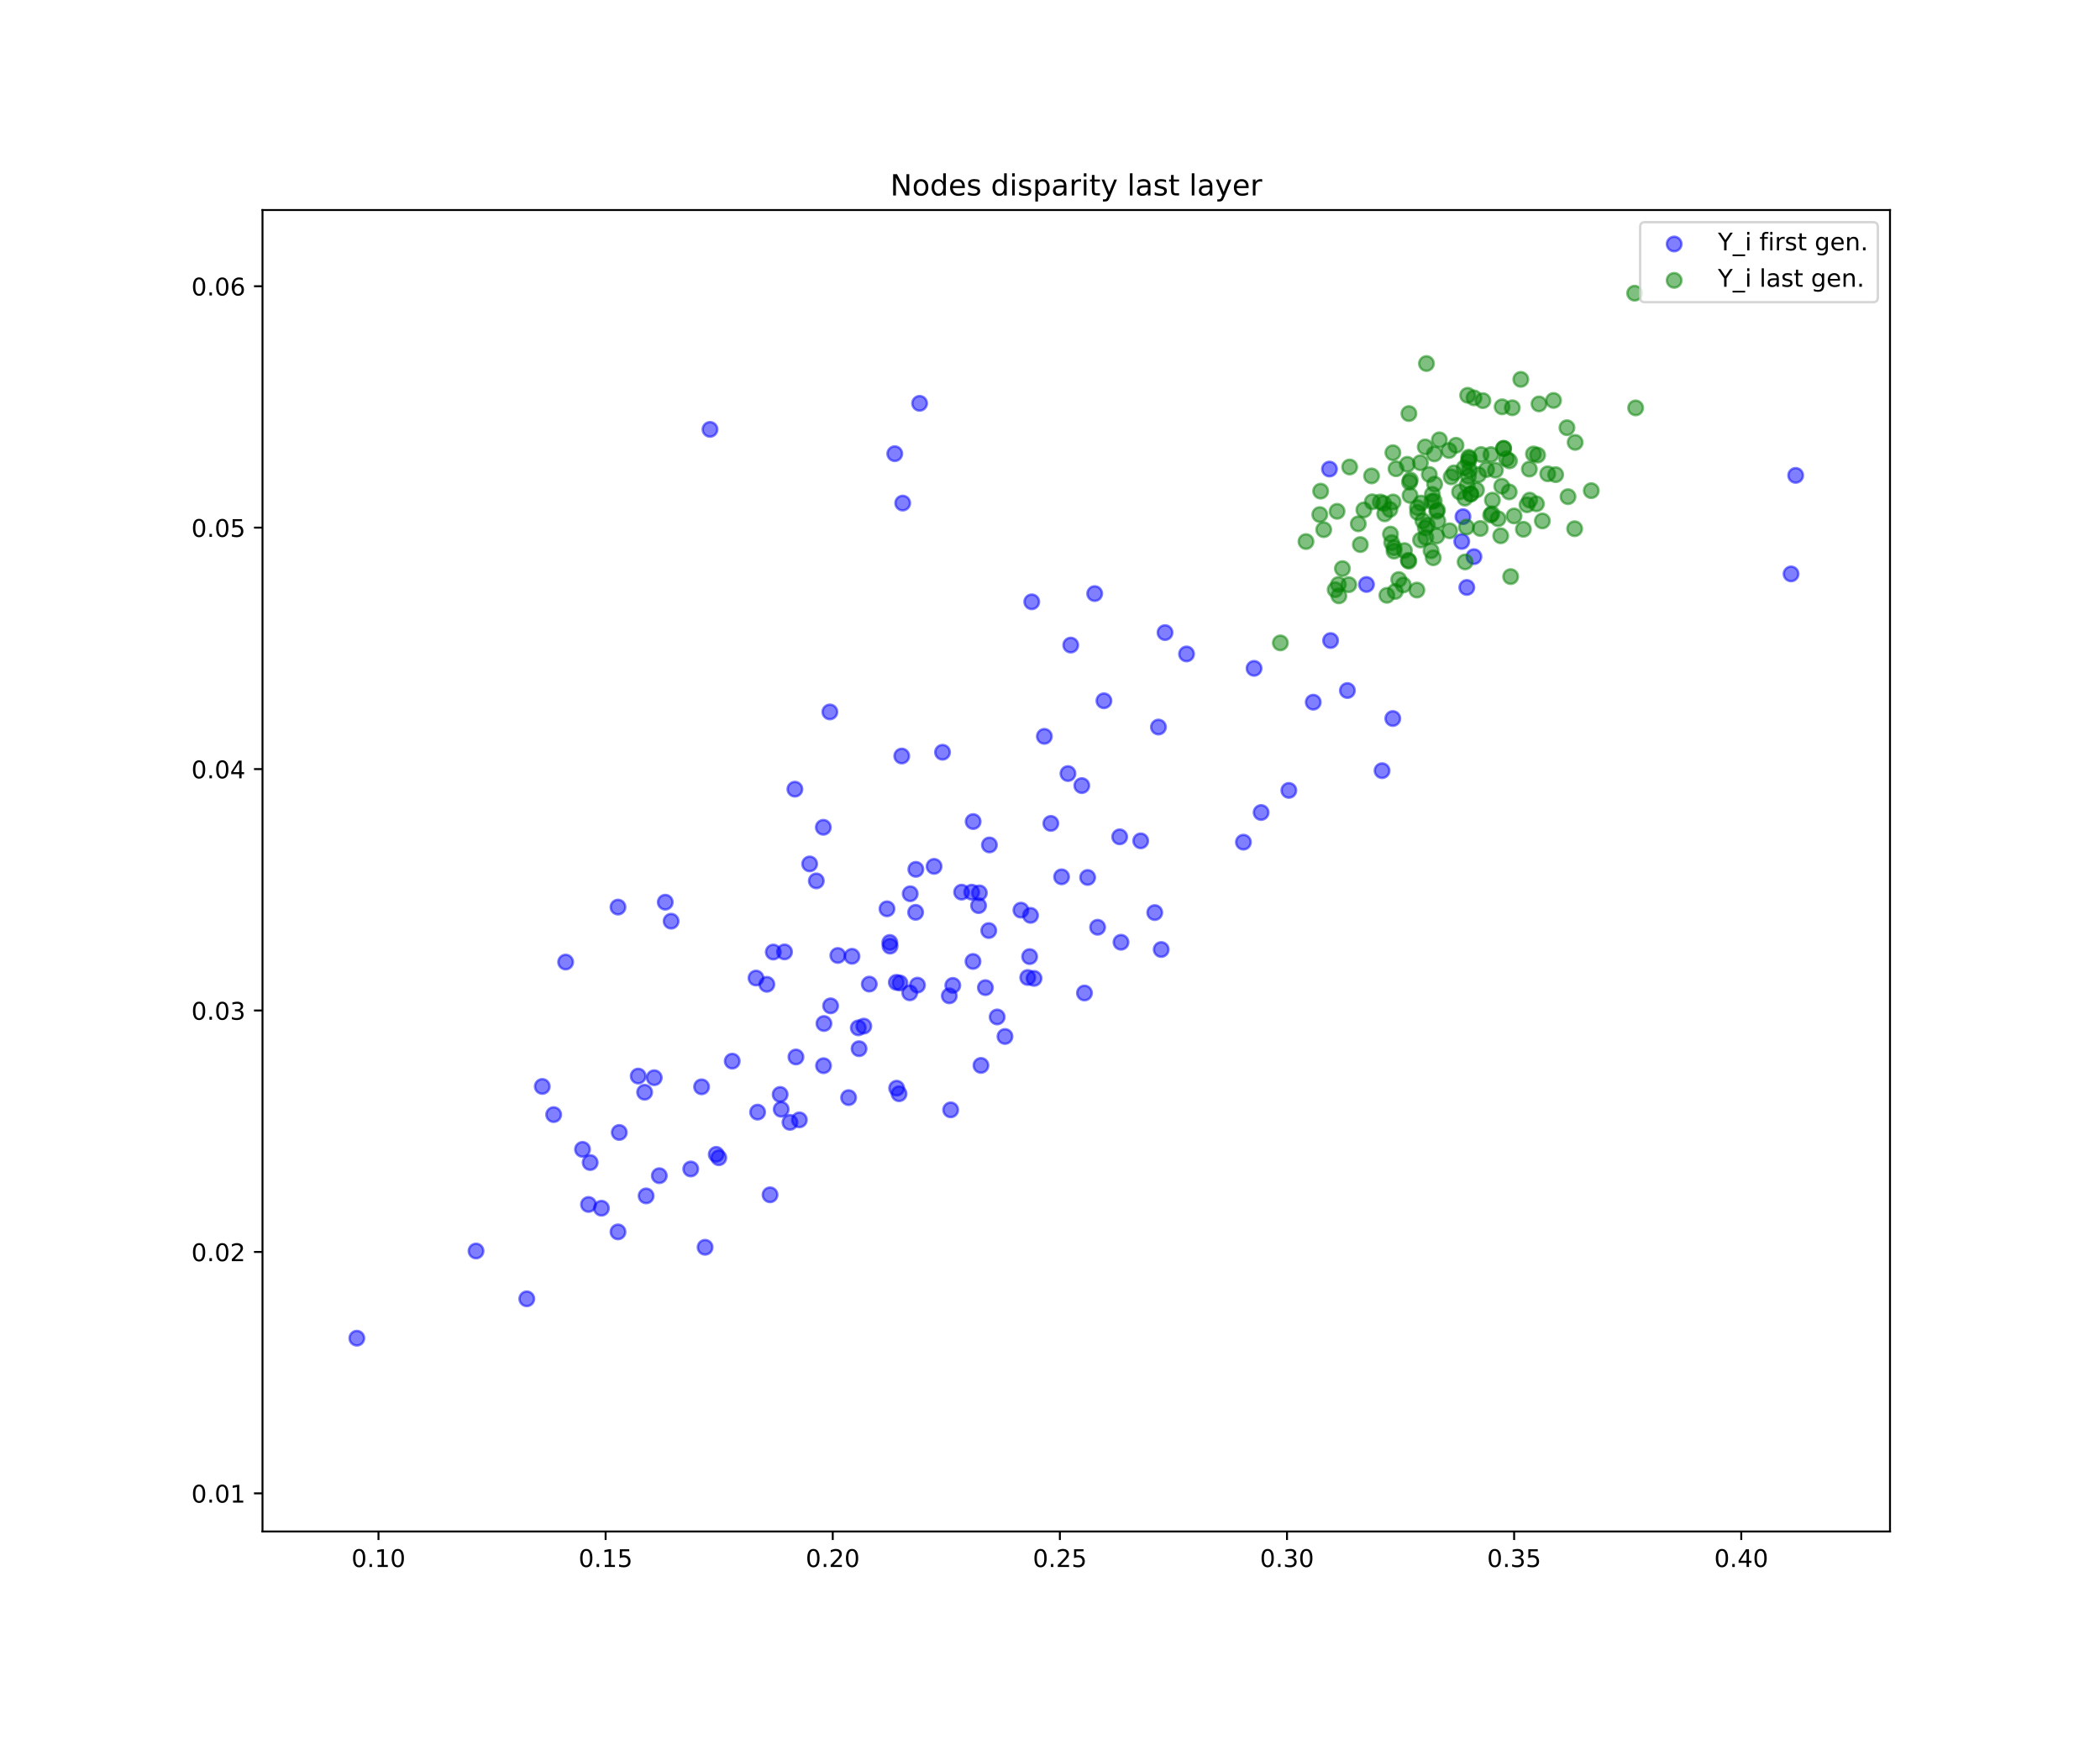 <?xml version="1.0" encoding="utf-8" standalone="no"?>
<!DOCTYPE svg PUBLIC "-//W3C//DTD SVG 1.1//EN"
  "http://www.w3.org/Graphics/SVG/1.1/DTD/svg11.dtd">
<!-- Created with matplotlib (https://matplotlib.org/) -->
<svg height="720pt" version="1.1" viewBox="0 0 864 720" width="864pt" xmlns="http://www.w3.org/2000/svg" xmlns:xlink="http://www.w3.org/1999/xlink">
 <defs>
  <style type="text/css">
*{stroke-linecap:butt;stroke-linejoin:round;white-space:pre;}
  </style>
 </defs>
 <g id="figure_1">
  <g id="patch_1">
   <path d="M 0 720 
L 864 720 
L 864 0 
L 0 0 
z
" style="fill:#ffffff;"/>
  </g>
  <g id="axes_1">
   <g id="patch_2">
    <path d="M 108 630 
L 777.6 630 
L 777.6 86.4 
L 108 86.4 
z
" style="fill:#ffffff;"/>
   </g>
   <g id="PathCollection_1">
    <defs>
     <path d="M 0 3 
C 0.796 3 1.559 2.684 2.121 2.121 
C 2.684 1.559 3 0.796 3 0 
C 3 -0.796 2.684 -1.559 2.121 -2.121 
C 1.559 -2.684 0.796 -3 0 -3 
C -0.796 -3 -1.559 -2.684 -2.121 -2.121 
C -2.684 -1.559 -3 -0.796 -3 0 
C -3 0.796 -2.684 1.559 -2.121 2.121 
C -1.559 2.684 -0.796 3 0 3 
z
" id="m53c74ca48c" style="stroke:#0000ff;stroke-opacity:0.5;"/>
    </defs>
    <g clip-path="url(#pd10d1bdd89)">
     <use style="fill:#0000ff;fill-opacity:0.5;stroke:#0000ff;stroke-opacity:0.5;" x="368.132" xlink:href="#m53c74ca48c" y="186.627"/>
     <use style="fill:#0000ff;fill-opacity:0.5;stroke:#0000ff;stroke-opacity:0.5;" x="454.188" xlink:href="#m53c74ca48c" y="288.273"/>
     <use style="fill:#0000ff;fill-opacity:0.5;stroke:#0000ff;stroke-opacity:0.5;" x="227.793" xlink:href="#m53c74ca48c" y="458.507"/>
     <use style="fill:#0000ff;fill-opacity:0.5;stroke:#0000ff;stroke-opacity:0.5;" x="327.039" xlink:href="#m53c74ca48c" y="324.634"/>
     <use style="fill:#0000ff;fill-opacity:0.5;stroke:#0000ff;stroke-opacity:0.5;" x="420.034" xlink:href="#m53c74ca48c" y="374.396"/>
     <use style="fill:#0000ff;fill-opacity:0.5;stroke:#0000ff;stroke-opacity:0.5;" x="338.743" xlink:href="#m53c74ca48c" y="340.316"/>
     <use style="fill:#0000ff;fill-opacity:0.5;stroke:#0000ff;stroke-opacity:0.5;" x="477.754" xlink:href="#m53c74ca48c" y="390.595"/>
     <use style="fill:#0000ff;fill-opacity:0.5;stroke:#0000ff;stroke-opacity:0.5;" x="407.078" xlink:href="#m53c74ca48c" y="347.575"/>
     <use style="fill:#0000ff;fill-opacity:0.5;stroke:#0000ff;stroke-opacity:0.5;" x="410.264" xlink:href="#m53c74ca48c" y="418.339"/>
     <use style="fill:#0000ff;fill-opacity:0.5;stroke:#0000ff;stroke-opacity:0.5;" x="469.319" xlink:href="#m53c74ca48c" y="345.893"/>
     <use style="fill:#0000ff;fill-opacity:0.5;stroke:#0000ff;stroke-opacity:0.5;" x="353.446" xlink:href="#m53c74ca48c" y="431.396"/>
     <use style="fill:#0000ff;fill-opacity:0.5;stroke:#0000ff;stroke-opacity:0.5;" x="738.79" xlink:href="#m53c74ca48c" y="195.554"/>
     <use style="fill:#0000ff;fill-opacity:0.5;stroke:#0000ff;stroke-opacity:0.5;" x="254.263" xlink:href="#m53c74ca48c" y="373.146"/>
     <use style="fill:#0000ff;fill-opacity:0.5;stroke:#0000ff;stroke-opacity:0.5;" x="376.715" xlink:href="#m53c74ca48c" y="375.299"/>
     <use style="fill:#0000ff;fill-opacity:0.5;stroke:#0000ff;stroke-opacity:0.5;" x="488.174" xlink:href="#m53c74ca48c" y="269.008"/>
     <use style="fill:#0000ff;fill-opacity:0.5;stroke:#0000ff;stroke-opacity:0.5;" x="349.141" xlink:href="#m53c74ca48c" y="451.519"/>
     <use style="fill:#0000ff;fill-opacity:0.5;stroke:#0000ff;stroke-opacity:0.5;" x="321.412" xlink:href="#m53c74ca48c" y="456.325"/>
     <use style="fill:#0000ff;fill-opacity:0.5;stroke:#0000ff;stroke-opacity:0.5;" x="284.188" xlink:href="#m53c74ca48c" y="480.87"/>
     <use style="fill:#0000ff;fill-opacity:0.5;stroke:#0000ff;stroke-opacity:0.5;" x="338.822" xlink:href="#m53c74ca48c" y="438.385"/>
     <use style="fill:#0000ff;fill-opacity:0.5;stroke:#0000ff;stroke-opacity:0.5;" x="573.035" xlink:href="#m53c74ca48c" y="295.571"/>
     <use style="fill:#0000ff;fill-opacity:0.5;stroke:#0000ff;stroke-opacity:0.5;" x="265.835" xlink:href="#m53c74ca48c" y="491.947"/>
     <use style="fill:#0000ff;fill-opacity:0.5;stroke:#0000ff;stroke-opacity:0.5;" x="333.12" xlink:href="#m53c74ca48c" y="355.381"/>
     <use style="fill:#0000ff;fill-opacity:0.5;stroke:#0000ff;stroke-opacity:0.5;" x="301.262" xlink:href="#m53c74ca48c" y="436.512"/>
     <use style="fill:#0000ff;fill-opacity:0.5;stroke:#0000ff;stroke-opacity:0.5;" x="402.942" xlink:href="#m53c74ca48c" y="367.305"/>
     <use style="fill:#0000ff;fill-opacity:0.5;stroke:#0000ff;stroke-opacity:0.5;" x="378.354" xlink:href="#m53c74ca48c" y="165.918"/>
     <use style="fill:#0000ff;fill-opacity:0.5;stroke:#0000ff;stroke-opacity:0.5;" x="425.434" xlink:href="#m53c74ca48c" y="402.475"/>
     <use style="fill:#0000ff;fill-opacity:0.5;stroke:#0000ff;stroke-opacity:0.5;" x="395.632" xlink:href="#m53c74ca48c" y="366.996"/>
     <use style="fill:#0000ff;fill-opacity:0.5;stroke:#0000ff;stroke-opacity:0.5;" x="350.533" xlink:href="#m53c74ca48c" y="393.381"/>
     <use style="fill:#0000ff;fill-opacity:0.5;stroke:#0000ff;stroke-opacity:0.5;" x="736.893" xlink:href="#m53c74ca48c" y="236.084"/>
     <use style="fill:#0000ff;fill-opacity:0.5;stroke:#0000ff;stroke-opacity:0.5;" x="601.404" xlink:href="#m53c74ca48c" y="222.742"/>
     <use style="fill:#0000ff;fill-opacity:0.5;stroke:#0000ff;stroke-opacity:0.5;" x="254.262" xlink:href="#m53c74ca48c" y="506.754"/>
     <use style="fill:#0000ff;fill-opacity:0.5;stroke:#0000ff;stroke-opacity:0.5;" x="366.088" xlink:href="#m53c74ca48c" y="387.69"/>
     <use style="fill:#0000ff;fill-opacity:0.5;stroke:#0000ff;stroke-opacity:0.5;" x="422.844" xlink:href="#m53c74ca48c" y="402.104"/>
     <use style="fill:#0000ff;fill-opacity:0.5;stroke:#0000ff;stroke-opacity:0.5;" x="295.737" xlink:href="#m53c74ca48c" y="476.252"/>
     <use style="fill:#0000ff;fill-opacity:0.5;stroke:#0000ff;stroke-opacity:0.5;" x="392.008" xlink:href="#m53c74ca48c" y="405.359"/>
     <use style="fill:#0000ff;fill-opacity:0.5;stroke:#0000ff;stroke-opacity:0.5;" x="540.303" xlink:href="#m53c74ca48c" y="288.856"/>
     <use style="fill:#0000ff;fill-opacity:0.5;stroke:#0000ff;stroke-opacity:0.5;" x="446.178" xlink:href="#m53c74ca48c" y="408.483"/>
     <use style="fill:#0000ff;fill-opacity:0.5;stroke:#0000ff;stroke-opacity:0.5;" x="311.052" xlink:href="#m53c74ca48c" y="402.326"/>
     <use style="fill:#0000ff;fill-opacity:0.5;stroke:#0000ff;stroke-opacity:0.5;" x="355.389" xlink:href="#m53c74ca48c" y="422.105"/>
     <use style="fill:#0000ff;fill-opacity:0.5;stroke:#0000ff;stroke-opacity:0.5;" x="554.358" xlink:href="#m53c74ca48c" y="284.052"/>
     <use style="fill:#0000ff;fill-opacity:0.5;stroke:#0000ff;stroke-opacity:0.5;" x="276.119" xlink:href="#m53c74ca48c" y="378.944"/>
     <use style="fill:#0000ff;fill-opacity:0.5;stroke:#0000ff;stroke-opacity:0.5;" x="265.218" xlink:href="#m53c74ca48c" y="449.313"/>
     <use style="fill:#0000ff;fill-opacity:0.5;stroke:#0000ff;stroke-opacity:0.5;" x="445.085" xlink:href="#m53c74ca48c" y="323.16"/>
     <use style="fill:#0000ff;fill-opacity:0.5;stroke:#0000ff;stroke-opacity:0.5;" x="369.897" xlink:href="#m53c74ca48c" y="449.924"/>
     <use style="fill:#0000ff;fill-opacity:0.5;stroke:#0000ff;stroke-opacity:0.5;" x="374.489" xlink:href="#m53c74ca48c" y="367.654"/>
     <use style="fill:#0000ff;fill-opacity:0.5;stroke:#0000ff;stroke-opacity:0.5;" x="511.58" xlink:href="#m53c74ca48c" y="346.434"/>
     <use style="fill:#0000ff;fill-opacity:0.5;stroke:#0000ff;stroke-opacity:0.5;" x="413.476" xlink:href="#m53c74ca48c" y="426.362"/>
     <use style="fill:#0000ff;fill-opacity:0.5;stroke:#0000ff;stroke-opacity:0.5;" x="603.488" xlink:href="#m53c74ca48c" y="241.653"/>
     <use style="fill:#0000ff;fill-opacity:0.5;stroke:#0000ff;stroke-opacity:0.5;" x="440.531" xlink:href="#m53c74ca48c" y="265.371"/>
     <use style="fill:#0000ff;fill-opacity:0.5;stroke:#0000ff;stroke-opacity:0.5;" x="366.195" xlink:href="#m53c74ca48c" y="389.2"/>
     <use style="fill:#0000ff;fill-opacity:0.5;stroke:#0000ff;stroke-opacity:0.5;" x="357.651" xlink:href="#m53c74ca48c" y="404.825"/>
     <use style="fill:#0000ff;fill-opacity:0.5;stroke:#0000ff;stroke-opacity:0.5;" x="311.699" xlink:href="#m53c74ca48c" y="457.493"/>
     <use style="fill:#0000ff;fill-opacity:0.5;stroke:#0000ff;stroke-opacity:0.5;" x="335.856" xlink:href="#m53c74ca48c" y="362.359"/>
     <use style="fill:#0000ff;fill-opacity:0.5;stroke:#0000ff;stroke-opacity:0.5;" x="479.33" xlink:href="#m53c74ca48c" y="260.22"/>
     <use style="fill:#0000ff;fill-opacity:0.5;stroke:#0000ff;stroke-opacity:0.5;" x="400.32" xlink:href="#m53c74ca48c" y="395.506"/>
     <use style="fill:#0000ff;fill-opacity:0.5;stroke:#0000ff;stroke-opacity:0.5;" x="271.26" xlink:href="#m53c74ca48c" y="483.638"/>
     <use style="fill:#0000ff;fill-opacity:0.5;stroke:#0000ff;stroke-opacity:0.5;" x="290.096" xlink:href="#m53c74ca48c" y="513.083"/>
     <use style="fill:#0000ff;fill-opacity:0.5;stroke:#0000ff;stroke-opacity:0.5;" x="476.614" xlink:href="#m53c74ca48c" y="299.075"/>
     <use style="fill:#0000ff;fill-opacity:0.5;stroke:#0000ff;stroke-opacity:0.5;" x="376.806" xlink:href="#m53c74ca48c" y="357.619"/>
     <use style="fill:#0000ff;fill-opacity:0.5;stroke:#0000ff;stroke-opacity:0.5;" x="341.433" xlink:href="#m53c74ca48c" y="292.859"/>
     <use style="fill:#0000ff;fill-opacity:0.5;stroke:#0000ff;stroke-opacity:0.5;" x="318.149" xlink:href="#m53c74ca48c" y="391.632"/>
     <use style="fill:#0000ff;fill-opacity:0.5;stroke:#0000ff;stroke-opacity:0.5;" x="316.818" xlink:href="#m53c74ca48c" y="491.495"/>
     <use style="fill:#0000ff;fill-opacity:0.5;stroke:#0000ff;stroke-opacity:0.5;" x="562.205" xlink:href="#m53c74ca48c" y="240.426"/>
     <use style="fill:#0000ff;fill-opacity:0.5;stroke:#0000ff;stroke-opacity:0.5;" x="400.38" xlink:href="#m53c74ca48c" y="337.955"/>
     <use style="fill:#0000ff;fill-opacity:0.5;stroke:#0000ff;stroke-opacity:0.5;" x="353.131" xlink:href="#m53c74ca48c" y="422.819"/>
     <use style="fill:#0000ff;fill-opacity:0.5;stroke:#0000ff;stroke-opacity:0.5;" x="384.312" xlink:href="#m53c74ca48c" y="356.394"/>
     <use style="fill:#0000ff;fill-opacity:0.5;stroke:#0000ff;stroke-opacity:0.5;" x="328.883" xlink:href="#m53c74ca48c" y="460.671"/>
     <use style="fill:#0000ff;fill-opacity:0.5;stroke:#0000ff;stroke-opacity:0.5;" x="374.305" xlink:href="#m53c74ca48c" y="408.419"/>
     <use style="fill:#0000ff;fill-opacity:0.5;stroke:#0000ff;stroke-opacity:0.5;" x="547.443" xlink:href="#m53c74ca48c" y="263.495"/>
     <use style="fill:#0000ff;fill-opacity:0.5;stroke:#0000ff;stroke-opacity:0.5;" x="327.478" xlink:href="#m53c74ca48c" y="434.798"/>
     <use style="fill:#0000ff;fill-opacity:0.5;stroke:#0000ff;stroke-opacity:0.5;" x="402.61" xlink:href="#m53c74ca48c" y="372.53"/>
     <use style="fill:#0000ff;fill-opacity:0.5;stroke:#0000ff;stroke-opacity:0.5;" x="146.81" xlink:href="#m53c74ca48c" y="550.482"/>
     <use style="fill:#0000ff;fill-opacity:0.5;stroke:#0000ff;stroke-opacity:0.5;" x="262.579" xlink:href="#m53c74ca48c" y="442.654"/>
     <use style="fill:#0000ff;fill-opacity:0.5;stroke:#0000ff;stroke-opacity:0.5;" x="315.504" xlink:href="#m53c74ca48c" y="404.909"/>
     <use style="fill:#0000ff;fill-opacity:0.5;stroke:#0000ff;stroke-opacity:0.5;" x="247.446" xlink:href="#m53c74ca48c" y="497.016"/>
     <use style="fill:#0000ff;fill-opacity:0.5;stroke:#0000ff;stroke-opacity:0.5;" x="294.684" xlink:href="#m53c74ca48c" y="474.865"/>
     <use style="fill:#0000ff;fill-opacity:0.5;stroke:#0000ff;stroke-opacity:0.5;" x="429.678" xlink:href="#m53c74ca48c" y="302.907"/>
     <use style="fill:#0000ff;fill-opacity:0.5;stroke:#0000ff;stroke-opacity:0.5;" x="568.62" xlink:href="#m53c74ca48c" y="317.025"/>
     <use style="fill:#0000ff;fill-opacity:0.5;stroke:#0000ff;stroke-opacity:0.5;" x="371.396" xlink:href="#m53c74ca48c" y="206.951"/>
     <use style="fill:#0000ff;fill-opacity:0.5;stroke:#0000ff;stroke-opacity:0.5;" x="423.989" xlink:href="#m53c74ca48c" y="376.549"/>
     <use style="fill:#0000ff;fill-opacity:0.5;stroke:#0000ff;stroke-opacity:0.5;" x="322.778" xlink:href="#m53c74ca48c" y="391.578"/>
     <use style="fill:#0000ff;fill-opacity:0.5;stroke:#0000ff;stroke-opacity:0.5;" x="387.781" xlink:href="#m53c74ca48c" y="309.445"/>
     <use style="fill:#0000ff;fill-opacity:0.5;stroke:#0000ff;stroke-opacity:0.5;" x="461.212" xlink:href="#m53c74ca48c" y="387.604"/>
     <use style="fill:#0000ff;fill-opacity:0.5;stroke:#0000ff;stroke-opacity:0.5;" x="377.473" xlink:href="#m53c74ca48c" y="405.25"/>
     <use style="fill:#0000ff;fill-opacity:0.5;stroke:#0000ff;stroke-opacity:0.5;" x="325.019" xlink:href="#m53c74ca48c" y="461.694"/>
     <use style="fill:#0000ff;fill-opacity:0.5;stroke:#0000ff;stroke-opacity:0.5;" x="530.269" xlink:href="#m53c74ca48c" y="325.138"/>
     <use style="fill:#0000ff;fill-opacity:0.5;stroke:#0000ff;stroke-opacity:0.5;" x="475.097" xlink:href="#m53c74ca48c" y="375.399"/>
     <use style="fill:#0000ff;fill-opacity:0.5;stroke:#0000ff;stroke-opacity:0.5;" x="606.42" xlink:href="#m53c74ca48c" y="228.987"/>
     <use style="fill:#0000ff;fill-opacity:0.5;stroke:#0000ff;stroke-opacity:0.5;" x="451.59" xlink:href="#m53c74ca48c" y="381.438"/>
     <use style="fill:#0000ff;fill-opacity:0.5;stroke:#0000ff;stroke-opacity:0.5;" x="436.767" xlink:href="#m53c74ca48c" y="360.69"/>
     <use style="fill:#0000ff;fill-opacity:0.5;stroke:#0000ff;stroke-opacity:0.5;" x="338.993" xlink:href="#m53c74ca48c" y="421.035"/>
     <use style="fill:#0000ff;fill-opacity:0.5;stroke:#0000ff;stroke-opacity:0.5;" x="406.8" xlink:href="#m53c74ca48c" y="382.791"/>
     <use style="fill:#0000ff;fill-opacity:0.5;stroke:#0000ff;stroke-opacity:0.5;" x="242.814" xlink:href="#m53c74ca48c" y="478.226"/>
     <use style="fill:#0000ff;fill-opacity:0.5;stroke:#0000ff;stroke-opacity:0.5;" x="368.779" xlink:href="#m53c74ca48c" y="404.097"/>
     <use style="fill:#0000ff;fill-opacity:0.5;stroke:#0000ff;stroke-opacity:0.5;" x="423.622" xlink:href="#m53c74ca48c" y="393.508"/>
     <use style="fill:#0000ff;fill-opacity:0.5;stroke:#0000ff;stroke-opacity:0.5;" x="216.731" xlink:href="#m53c74ca48c" y="534.28"/>
     <use style="fill:#0000ff;fill-opacity:0.5;stroke:#0000ff;stroke-opacity:0.5;" x="292.11" xlink:href="#m53c74ca48c" y="176.631"/>
     <use style="fill:#0000ff;fill-opacity:0.5;stroke:#0000ff;stroke-opacity:0.5;" x="370.261" xlink:href="#m53c74ca48c" y="404.358"/>
     <use style="fill:#0000ff;fill-opacity:0.5;stroke:#0000ff;stroke-opacity:0.5;" x="405.418" xlink:href="#m53c74ca48c" y="406.277"/>
     <use style="fill:#0000ff;fill-opacity:0.5;stroke:#0000ff;stroke-opacity:0.5;" x="432.344" xlink:href="#m53c74ca48c" y="338.716"/>
     <use style="fill:#0000ff;fill-opacity:0.5;stroke:#0000ff;stroke-opacity:0.5;" x="546.982" xlink:href="#m53c74ca48c" y="192.952"/>
     <use style="fill:#0000ff;fill-opacity:0.5;stroke:#0000ff;stroke-opacity:0.5;" x="460.667" xlink:href="#m53c74ca48c" y="344.236"/>
     <use style="fill:#0000ff;fill-opacity:0.5;stroke:#0000ff;stroke-opacity:0.5;" x="344.706" xlink:href="#m53c74ca48c" y="393.041"/>
     <use style="fill:#0000ff;fill-opacity:0.5;stroke:#0000ff;stroke-opacity:0.5;" x="601.907" xlink:href="#m53c74ca48c" y="212.532"/>
     <use style="fill:#0000ff;fill-opacity:0.5;stroke:#0000ff;stroke-opacity:0.5;" x="195.857" xlink:href="#m53c74ca48c" y="514.612"/>
     <use style="fill:#0000ff;fill-opacity:0.5;stroke:#0000ff;stroke-opacity:0.5;" x="518.862" xlink:href="#m53c74ca48c" y="334.231"/>
     <use style="fill:#0000ff;fill-opacity:0.5;stroke:#0000ff;stroke-opacity:0.5;" x="391.132" xlink:href="#m53c74ca48c" y="456.551"/>
     <use style="fill:#0000ff;fill-opacity:0.5;stroke:#0000ff;stroke-opacity:0.5;" x="223.106" xlink:href="#m53c74ca48c" y="446.921"/>
     <use style="fill:#0000ff;fill-opacity:0.5;stroke:#0000ff;stroke-opacity:0.5;" x="364.936" xlink:href="#m53c74ca48c" y="373.849"/>
     <use style="fill:#0000ff;fill-opacity:0.5;stroke:#0000ff;stroke-opacity:0.5;" x="242.127" xlink:href="#m53c74ca48c" y="495.466"/>
     <use style="fill:#0000ff;fill-opacity:0.5;stroke:#0000ff;stroke-opacity:0.5;" x="447.486" xlink:href="#m53c74ca48c" y="360.949"/>
     <use style="fill:#0000ff;fill-opacity:0.5;stroke:#0000ff;stroke-opacity:0.5;" x="403.593" xlink:href="#m53c74ca48c" y="438.275"/>
     <use style="fill:#0000ff;fill-opacity:0.5;stroke:#0000ff;stroke-opacity:0.5;" x="450.384" xlink:href="#m53c74ca48c" y="244.176"/>
     <use style="fill:#0000ff;fill-opacity:0.5;stroke:#0000ff;stroke-opacity:0.5;" x="232.722" xlink:href="#m53c74ca48c" y="395.753"/>
     <use style="fill:#0000ff;fill-opacity:0.5;stroke:#0000ff;stroke-opacity:0.5;" x="439.389" xlink:href="#m53c74ca48c" y="318.209"/>
     <use style="fill:#0000ff;fill-opacity:0.5;stroke:#0000ff;stroke-opacity:0.5;" x="368.905" xlink:href="#m53c74ca48c" y="447.638"/>
     <use style="fill:#0000ff;fill-opacity:0.5;stroke:#0000ff;stroke-opacity:0.5;" x="341.732" xlink:href="#m53c74ca48c" y="413.757"/>
     <use style="fill:#0000ff;fill-opacity:0.5;stroke:#0000ff;stroke-opacity:0.5;" x="390.576" xlink:href="#m53c74ca48c" y="409.649"/>
     <use style="fill:#0000ff;fill-opacity:0.5;stroke:#0000ff;stroke-opacity:0.5;" x="239.665" xlink:href="#m53c74ca48c" y="472.812"/>
     <use style="fill:#0000ff;fill-opacity:0.5;stroke:#0000ff;stroke-opacity:0.5;" x="288.649" xlink:href="#m53c74ca48c" y="447.075"/>
     <use style="fill:#0000ff;fill-opacity:0.5;stroke:#0000ff;stroke-opacity:0.5;" x="424.492" xlink:href="#m53c74ca48c" y="247.56"/>
     <use style="fill:#0000ff;fill-opacity:0.5;stroke:#0000ff;stroke-opacity:0.5;" x="399.791" xlink:href="#m53c74ca48c" y="367.01"/>
     <use style="fill:#0000ff;fill-opacity:0.5;stroke:#0000ff;stroke-opacity:0.5;" x="320.971" xlink:href="#m53c74ca48c" y="450.211"/>
     <use style="fill:#0000ff;fill-opacity:0.5;stroke:#0000ff;stroke-opacity:0.5;" x="515.958" xlink:href="#m53c74ca48c" y="274.938"/>
     <use style="fill:#0000ff;fill-opacity:0.5;stroke:#0000ff;stroke-opacity:0.5;" x="273.712" xlink:href="#m53c74ca48c" y="371.133"/>
     <use style="fill:#0000ff;fill-opacity:0.5;stroke:#0000ff;stroke-opacity:0.5;" x="269.177" xlink:href="#m53c74ca48c" y="443.324"/>
     <use style="fill:#0000ff;fill-opacity:0.5;stroke:#0000ff;stroke-opacity:0.5;" x="254.787" xlink:href="#m53c74ca48c" y="465.852"/>
     <use style="fill:#0000ff;fill-opacity:0.5;stroke:#0000ff;stroke-opacity:0.5;" x="371.007" xlink:href="#m53c74ca48c" y="310.997"/>
    </g>
   </g>
   <g id="PathCollection_2">
    <defs>
     <path d="M 0 3 
C 0.796 3 1.559 2.684 2.121 2.121 
C 2.684 1.559 3 0.796 3 0 
C 3 -0.796 2.684 -1.559 2.121 -2.121 
C 1.559 -2.684 0.796 -3 0 -3 
C -0.796 -3 -1.559 -2.684 -2.121 -2.121 
C -2.684 -1.559 -3 -0.796 -3 0 
C -3 0.796 -2.684 1.559 -2.121 2.121 
C -1.559 2.684 -0.796 3 0 3 
z
" id="m0ed410ff21" style="stroke:#008000;stroke-opacity:0.5;"/>
    </defs>
    <g clip-path="url(#pd10d1bdd89)">
     <use style="fill:#008000;fill-opacity:0.5;stroke:#008000;stroke-opacity:0.5;" x="604.269" xlink:href="#m0ed410ff21" y="188.072"/>
     <use style="fill:#008000;fill-opacity:0.5;stroke:#008000;stroke-opacity:0.5;" x="620.928" xlink:href="#m0ed410ff21" y="202.358"/>
     <use style="fill:#008000;fill-opacity:0.5;stroke:#008000;stroke-opacity:0.5;" x="590.115" xlink:href="#m0ed410ff21" y="186.718"/>
     <use style="fill:#008000;fill-opacity:0.5;stroke:#008000;stroke-opacity:0.5;" x="639.167" xlink:href="#m0ed410ff21" y="164.727"/>
     <use style="fill:#008000;fill-opacity:0.5;stroke:#008000;stroke-opacity:0.5;" x="605.084" xlink:href="#m0ed410ff21" y="203.244"/>
     <use style="fill:#008000;fill-opacity:0.5;stroke:#008000;stroke-opacity:0.5;" x="616.351" xlink:href="#m0ed410ff21" y="213.378"/>
     <use style="fill:#008000;fill-opacity:0.5;stroke:#008000;stroke-opacity:0.5;" x="622.926" xlink:href="#m0ed410ff21" y="212.252"/>
     <use style="fill:#008000;fill-opacity:0.5;stroke:#008000;stroke-opacity:0.5;" x="606.449" xlink:href="#m0ed410ff21" y="163.661"/>
     <use style="fill:#008000;fill-opacity:0.5;stroke:#008000;stroke-opacity:0.5;" x="640.046" xlink:href="#m0ed410ff21" y="195.255"/>
     <use style="fill:#008000;fill-opacity:0.5;stroke:#008000;stroke-opacity:0.5;" x="613.407" xlink:href="#m0ed410ff21" y="187"/>
     <use style="fill:#008000;fill-opacity:0.5;stroke:#008000;stroke-opacity:0.5;" x="544.614" xlink:href="#m0ed410ff21" y="217.886"/>
     <use style="fill:#008000;fill-opacity:0.5;stroke:#008000;stroke-opacity:0.5;" x="569.263" xlink:href="#m0ed410ff21" y="207.096"/>
     <use style="fill:#008000;fill-opacity:0.5;stroke:#008000;stroke-opacity:0.5;" x="602.797" xlink:href="#m0ed410ff21" y="231.149"/>
     <use style="fill:#008000;fill-opacity:0.5;stroke:#008000;stroke-opacity:0.5;" x="542.99" xlink:href="#m0ed410ff21" y="211.679"/>
     <use style="fill:#008000;fill-opacity:0.5;stroke:#008000;stroke-opacity:0.5;" x="591.104" xlink:href="#m0ed410ff21" y="220.468"/>
     <use style="fill:#008000;fill-opacity:0.5;stroke:#008000;stroke-opacity:0.5;" x="672.95" xlink:href="#m0ed410ff21" y="167.793"/>
     <use style="fill:#008000;fill-opacity:0.5;stroke:#008000;stroke-opacity:0.5;" x="552.306" xlink:href="#m0ed410ff21" y="233.909"/>
     <use style="fill:#008000;fill-opacity:0.5;stroke:#008000;stroke-opacity:0.5;" x="609.045" xlink:href="#m0ed410ff21" y="217.402"/>
     <use style="fill:#008000;fill-opacity:0.5;stroke:#008000;stroke-opacity:0.5;" x="588.77" xlink:href="#m0ed410ff21" y="226.554"/>
     <use style="fill:#008000;fill-opacity:0.5;stroke:#008000;stroke-opacity:0.5;" x="591.549" xlink:href="#m0ed410ff21" y="214.287"/>
     <use style="fill:#008000;fill-opacity:0.5;stroke:#008000;stroke-opacity:0.5;" x="582.952" xlink:href="#m0ed410ff21" y="242.736"/>
     <use style="fill:#008000;fill-opacity:0.5;stroke:#008000;stroke-opacity:0.5;" x="564.296" xlink:href="#m0ed410ff21" y="195.771"/>
     <use style="fill:#008000;fill-opacity:0.5;stroke:#008000;stroke-opacity:0.5;" x="589.675" xlink:href="#m0ed410ff21" y="229.445"/>
     <use style="fill:#008000;fill-opacity:0.5;stroke:#008000;stroke-opacity:0.5;" x="591.361" xlink:href="#m0ed410ff21" y="209.791"/>
     <use style="fill:#008000;fill-opacity:0.5;stroke:#008000;stroke-opacity:0.5;" x="603.351" xlink:href="#m0ed410ff21" y="216.826"/>
     <use style="fill:#008000;fill-opacity:0.5;stroke:#008000;stroke-opacity:0.5;" x="580.127" xlink:href="#m0ed410ff21" y="203.794"/>
     <use style="fill:#008000;fill-opacity:0.5;stroke:#008000;stroke-opacity:0.5;" x="604.147" xlink:href="#m0ed410ff21" y="195.927"/>
     <use style="fill:#008000;fill-opacity:0.5;stroke:#008000;stroke-opacity:0.5;" x="590.078" xlink:href="#m0ed410ff21" y="206.072"/>
     <use style="fill:#008000;fill-opacity:0.5;stroke:#008000;stroke-opacity:0.5;" x="564.592" xlink:href="#m0ed410ff21" y="206.414"/>
     <use style="fill:#008000;fill-opacity:0.5;stroke:#008000;stroke-opacity:0.5;" x="537.322" xlink:href="#m0ed410ff21" y="222.776"/>
     <use style="fill:#008000;fill-opacity:0.5;stroke:#008000;stroke-opacity:0.5;" x="636.773" xlink:href="#m0ed410ff21" y="194.899"/>
     <use style="fill:#008000;fill-opacity:0.5;stroke:#008000;stroke-opacity:0.5;" x="589.31" xlink:href="#m0ed410ff21" y="203.366"/>
     <use style="fill:#008000;fill-opacity:0.5;stroke:#008000;stroke-opacity:0.5;" x="573.546" xlink:href="#m0ed410ff21" y="226.72"/>
     <use style="fill:#008000;fill-opacity:0.5;stroke:#008000;stroke-opacity:0.5;" x="585.422" xlink:href="#m0ed410ff21" y="214.277"/>
     <use style="fill:#008000;fill-opacity:0.5;stroke:#008000;stroke-opacity:0.5;" x="574.043" xlink:href="#m0ed410ff21" y="243.317"/>
     <use style="fill:#008000;fill-opacity:0.5;stroke:#008000;stroke-opacity:0.5;" x="598.218" xlink:href="#m0ed410ff21" y="194.521"/>
     <use style="fill:#008000;fill-opacity:0.5;stroke:#008000;stroke-opacity:0.5;" x="586.612" xlink:href="#m0ed410ff21" y="221.038"/>
     <use style="fill:#008000;fill-opacity:0.5;stroke:#008000;stroke-opacity:0.5;" x="573.072" xlink:href="#m0ed410ff21" y="186.233"/>
     <use style="fill:#008000;fill-opacity:0.5;stroke:#008000;stroke-opacity:0.5;" x="647.856" xlink:href="#m0ed410ff21" y="217.496"/>
     <use style="fill:#008000;fill-opacity:0.5;stroke:#008000;stroke-opacity:0.5;" x="609.375" xlink:href="#m0ed410ff21" y="186.981"/>
     <use style="fill:#008000;fill-opacity:0.5;stroke:#008000;stroke-opacity:0.5;" x="559.676" xlink:href="#m0ed410ff21" y="224.017"/>
     <use style="fill:#008000;fill-opacity:0.5;stroke:#008000;stroke-opacity:0.5;" x="610.111" xlink:href="#m0ed410ff21" y="164.807"/>
     <use style="fill:#008000;fill-opacity:0.5;stroke:#008000;stroke-opacity:0.5;" x="526.778" xlink:href="#m0ed410ff21" y="264.459"/>
     <use style="fill:#008000;fill-opacity:0.5;stroke:#008000;stroke-opacity:0.5;" x="573.153" xlink:href="#m0ed410ff21" y="206.495"/>
     <use style="fill:#008000;fill-opacity:0.5;stroke:#008000;stroke-opacity:0.5;" x="550.654" xlink:href="#m0ed410ff21" y="240.412"/>
     <use style="fill:#008000;fill-opacity:0.5;stroke:#008000;stroke-opacity:0.5;" x="572.576" xlink:href="#m0ed410ff21" y="223.211"/>
     <use style="fill:#008000;fill-opacity:0.5;stroke:#008000;stroke-opacity:0.5;" x="621.034" xlink:href="#m0ed410ff21" y="189.591"/>
     <use style="fill:#008000;fill-opacity:0.5;stroke:#008000;stroke-opacity:0.5;" x="629.354" xlink:href="#m0ed410ff21" y="205.741"/>
     <use style="fill:#008000;fill-opacity:0.5;stroke:#008000;stroke-opacity:0.5;" x="558.829" xlink:href="#m0ed410ff21" y="215.478"/>
     <use style="fill:#008000;fill-opacity:0.5;stroke:#008000;stroke-opacity:0.5;" x="549.324" xlink:href="#m0ed410ff21" y="242.573"/>
     <use style="fill:#008000;fill-opacity:0.5;stroke:#008000;stroke-opacity:0.5;" x="613.284" xlink:href="#m0ed410ff21" y="211.897"/>
     <use style="fill:#008000;fill-opacity:0.5;stroke:#008000;stroke-opacity:0.5;" x="596.4" xlink:href="#m0ed410ff21" y="218.344"/>
     <use style="fill:#008000;fill-opacity:0.5;stroke:#008000;stroke-opacity:0.5;" x="589.087" xlink:href="#m0ed410ff21" y="206.272"/>
     <use style="fill:#008000;fill-opacity:0.5;stroke:#008000;stroke-opacity:0.5;" x="625.704" xlink:href="#m0ed410ff21" y="156.058"/>
     <use style="fill:#008000;fill-opacity:0.5;stroke:#008000;stroke-opacity:0.5;" x="580.209" xlink:href="#m0ed410ff21" y="197.442"/>
     <use style="fill:#008000;fill-opacity:0.5;stroke:#008000;stroke-opacity:0.5;" x="571.84" xlink:href="#m0ed410ff21" y="209.584"/>
     <use style="fill:#008000;fill-opacity:0.5;stroke:#008000;stroke-opacity:0.5;" x="633.188" xlink:href="#m0ed410ff21" y="166.155"/>
     <use style="fill:#008000;fill-opacity:0.5;stroke:#008000;stroke-opacity:0.5;" x="615.255" xlink:href="#m0ed410ff21" y="193.429"/>
     <use style="fill:#008000;fill-opacity:0.5;stroke:#008000;stroke-opacity:0.5;" x="570.596" xlink:href="#m0ed410ff21" y="244.892"/>
     <use style="fill:#008000;fill-opacity:0.5;stroke:#008000;stroke-opacity:0.5;" x="587.272" xlink:href="#m0ed410ff21" y="216.05"/>
     <use style="fill:#008000;fill-opacity:0.5;stroke:#008000;stroke-opacity:0.5;" x="622.203" xlink:href="#m0ed410ff21" y="167.742"/>
     <use style="fill:#008000;fill-opacity:0.5;stroke:#008000;stroke-opacity:0.5;" x="603.662" xlink:href="#m0ed410ff21" y="199.563"/>
     <use style="fill:#008000;fill-opacity:0.5;stroke:#008000;stroke-opacity:0.5;" x="586.428" xlink:href="#m0ed410ff21" y="217.2"/>
     <use style="fill:#008000;fill-opacity:0.5;stroke:#008000;stroke-opacity:0.5;" x="550.116" xlink:href="#m0ed410ff21" y="210.343"/>
     <use style="fill:#008000;fill-opacity:0.5;stroke:#008000;stroke-opacity:0.5;" x="608.294" xlink:href="#m0ed410ff21" y="195.29"/>
     <use style="fill:#008000;fill-opacity:0.5;stroke:#008000;stroke-opacity:0.5;" x="621.527" xlink:href="#m0ed410ff21" y="237.189"/>
     <use style="fill:#008000;fill-opacity:0.5;stroke:#008000;stroke-opacity:0.5;" x="555.286" xlink:href="#m0ed410ff21" y="192.104"/>
     <use style="fill:#008000;fill-opacity:0.5;stroke:#008000;stroke-opacity:0.5;" x="586.882" xlink:href="#m0ed410ff21" y="149.54"/>
     <use style="fill:#008000;fill-opacity:0.5;stroke:#008000;stroke-opacity:0.5;" x="579.92" xlink:href="#m0ed410ff21" y="198.374"/>
     <use style="fill:#008000;fill-opacity:0.5;stroke:#008000;stroke-opacity:0.5;" x="634.577" xlink:href="#m0ed410ff21" y="214.29"/>
     <use style="fill:#008000;fill-opacity:0.5;stroke:#008000;stroke-opacity:0.5;" x="573.553" xlink:href="#m0ed410ff21" y="225.314"/>
     <use style="fill:#008000;fill-opacity:0.5;stroke:#008000;stroke-opacity:0.5;" x="645.123" xlink:href="#m0ed410ff21" y="204.309"/>
     <use style="fill:#008000;fill-opacity:0.5;stroke:#008000;stroke-opacity:0.5;" x="583.171" xlink:href="#m0ed410ff21" y="208.804"/>
     <use style="fill:#008000;fill-opacity:0.5;stroke:#008000;stroke-opacity:0.5;" x="613.8" xlink:href="#m0ed410ff21" y="211.349"/>
     <use style="fill:#008000;fill-opacity:0.5;stroke:#008000;stroke-opacity:0.5;" x="648.065" xlink:href="#m0ed410ff21" y="181.979"/>
     <use style="fill:#008000;fill-opacity:0.5;stroke:#008000;stroke-opacity:0.5;" x="632.135" xlink:href="#m0ed410ff21" y="207.247"/>
     <use style="fill:#008000;fill-opacity:0.5;stroke:#008000;stroke-opacity:0.5;" x="629.218" xlink:href="#m0ed410ff21" y="192.967"/>
     <use style="fill:#008000;fill-opacity:0.5;stroke:#008000;stroke-opacity:0.5;" x="592.196" xlink:href="#m0ed410ff21" y="180.925"/>
     <use style="fill:#008000;fill-opacity:0.5;stroke:#008000;stroke-opacity:0.5;" x="599.044" xlink:href="#m0ed410ff21" y="183.165"/>
     <use style="fill:#008000;fill-opacity:0.5;stroke:#008000;stroke-opacity:0.5;" x="604.503" xlink:href="#m0ed410ff21" y="188.614"/>
     <use style="fill:#008000;fill-opacity:0.5;stroke:#008000;stroke-opacity:0.5;" x="603.833" xlink:href="#m0ed410ff21" y="162.606"/>
     <use style="fill:#008000;fill-opacity:0.5;stroke:#008000;stroke-opacity:0.5;" x="567.888" xlink:href="#m0ed410ff21" y="206.497"/>
     <use style="fill:#008000;fill-opacity:0.5;stroke:#008000;stroke-opacity:0.5;" x="611.621" xlink:href="#m0ed410ff21" y="193.138"/>
     <use style="fill:#008000;fill-opacity:0.5;stroke:#008000;stroke-opacity:0.5;" x="579.401" xlink:href="#m0ed410ff21" y="230.486"/>
     <use style="fill:#008000;fill-opacity:0.5;stroke:#008000;stroke-opacity:0.5;" x="618.64" xlink:href="#m0ed410ff21" y="184.417"/>
     <use style="fill:#008000;fill-opacity:0.5;stroke:#008000;stroke-opacity:0.5;" x="614.012" xlink:href="#m0ed410ff21" y="205.745"/>
     <use style="fill:#008000;fill-opacity:0.5;stroke:#008000;stroke-opacity:0.5;" x="572.067" xlink:href="#m0ed410ff21" y="219.707"/>
     <use style="fill:#008000;fill-opacity:0.5;stroke:#008000;stroke-opacity:0.5;" x="591.151" xlink:href="#m0ed410ff21" y="210.359"/>
     <use style="fill:#008000;fill-opacity:0.5;stroke:#008000;stroke-opacity:0.5;" x="550.853" xlink:href="#m0ed410ff21" y="245.109"/>
     <use style="fill:#008000;fill-opacity:0.5;stroke:#008000;stroke-opacity:0.5;" x="630.902" xlink:href="#m0ed410ff21" y="186.755"/>
     <use style="fill:#008000;fill-opacity:0.5;stroke:#008000;stroke-opacity:0.5;" x="644.692" xlink:href="#m0ed410ff21" y="175.941"/>
     <use style="fill:#008000;fill-opacity:0.5;stroke:#008000;stroke-opacity:0.5;" x="569.708" xlink:href="#m0ed410ff21" y="211.386"/>
     <use style="fill:#008000;fill-opacity:0.5;stroke:#008000;stroke-opacity:0.5;" x="579.624" xlink:href="#m0ed410ff21" y="230.862"/>
     <use style="fill:#008000;fill-opacity:0.5;stroke:#008000;stroke-opacity:0.5;" x="605.096" xlink:href="#m0ed410ff21" y="203.155"/>
     <use style="fill:#008000;fill-opacity:0.5;stroke:#008000;stroke-opacity:0.5;" x="577.824" xlink:href="#m0ed410ff21" y="226.489"/>
     <use style="fill:#008000;fill-opacity:0.5;stroke:#008000;stroke-opacity:0.5;" x="584.644" xlink:href="#m0ed410ff21" y="206.937"/>
     <use style="fill:#008000;fill-opacity:0.5;stroke:#008000;stroke-opacity:0.5;" x="588.049" xlink:href="#m0ed410ff21" y="195.173"/>
     <use style="fill:#008000;fill-opacity:0.5;stroke:#008000;stroke-opacity:0.5;" x="561.131" xlink:href="#m0ed410ff21" y="209.76"/>
     <use style="fill:#008000;fill-opacity:0.5;stroke:#008000;stroke-opacity:0.5;" x="600.504" xlink:href="#m0ed410ff21" y="202.362"/>
     <use style="fill:#008000;fill-opacity:0.5;stroke:#008000;stroke-opacity:0.5;" x="618.597" xlink:href="#m0ed410ff21" y="184.506"/>
     <use style="fill:#008000;fill-opacity:0.5;stroke:#008000;stroke-opacity:0.5;" x="604.603" xlink:href="#m0ed410ff21" y="193.345"/>
     <use style="fill:#008000;fill-opacity:0.5;stroke:#008000;stroke-opacity:0.5;" x="597.053" xlink:href="#m0ed410ff21" y="196.155"/>
     <use style="fill:#008000;fill-opacity:0.5;stroke:#008000;stroke-opacity:0.5;" x="602.382" xlink:href="#m0ed410ff21" y="192.456"/>
     <use style="fill:#008000;fill-opacity:0.5;stroke:#008000;stroke-opacity:0.5;" x="579.011" xlink:href="#m0ed410ff21" y="190.994"/>
     <use style="fill:#008000;fill-opacity:0.5;stroke:#008000;stroke-opacity:0.5;" x="626.767" xlink:href="#m0ed410ff21" y="217.73"/>
     <use style="fill:#008000;fill-opacity:0.5;stroke:#008000;stroke-opacity:0.5;" x="577.379" xlink:href="#m0ed410ff21" y="240.634"/>
     <use style="fill:#008000;fill-opacity:0.5;stroke:#008000;stroke-opacity:0.5;" x="579.654" xlink:href="#m0ed410ff21" y="170.127"/>
     <use style="fill:#008000;fill-opacity:0.5;stroke:#008000;stroke-opacity:0.5;" x="584.381" xlink:href="#m0ed410ff21" y="190.354"/>
     <use style="fill:#008000;fill-opacity:0.5;stroke:#008000;stroke-opacity:0.5;" x="618.012" xlink:href="#m0ed410ff21" y="167.344"/>
     <use style="fill:#008000;fill-opacity:0.5;stroke:#008000;stroke-opacity:0.5;" x="632.622" xlink:href="#m0ed410ff21" y="187.211"/>
     <use style="fill:#008000;fill-opacity:0.5;stroke:#008000;stroke-opacity:0.5;" x="617.432" xlink:href="#m0ed410ff21" y="220.403"/>
     <use style="fill:#008000;fill-opacity:0.5;stroke:#008000;stroke-opacity:0.5;" x="619.821" xlink:href="#m0ed410ff21" y="188.697"/>
     <use style="fill:#008000;fill-opacity:0.5;stroke:#008000;stroke-opacity:0.5;" x="596.15" xlink:href="#m0ed410ff21" y="185.323"/>
     <use style="fill:#008000;fill-opacity:0.5;stroke:#008000;stroke-opacity:0.5;" x="602.722" xlink:href="#m0ed410ff21" y="204.908"/>
     <use style="fill:#008000;fill-opacity:0.5;stroke:#008000;stroke-opacity:0.5;" x="672.536" xlink:href="#m0ed410ff21" y="120.613"/>
     <use style="fill:#008000;fill-opacity:0.5;stroke:#008000;stroke-opacity:0.5;" x="607.47" xlink:href="#m0ed410ff21" y="201.566"/>
     <use style="fill:#008000;fill-opacity:0.5;stroke:#008000;stroke-opacity:0.5;" x="543.349" xlink:href="#m0ed410ff21" y="202.041"/>
     <use style="fill:#008000;fill-opacity:0.5;stroke:#008000;stroke-opacity:0.5;" x="574.367" xlink:href="#m0ed410ff21" y="192.831"/>
     <use style="fill:#008000;fill-opacity:0.5;stroke:#008000;stroke-opacity:0.5;" x="575.482" xlink:href="#m0ed410ff21" y="238.398"/>
     <use style="fill:#008000;fill-opacity:0.5;stroke:#008000;stroke-opacity:0.5;" x="654.693" xlink:href="#m0ed410ff21" y="201.837"/>
     <use style="fill:#008000;fill-opacity:0.5;stroke:#008000;stroke-opacity:0.5;" x="590.241" xlink:href="#m0ed410ff21" y="199.15"/>
     <use style="fill:#008000;fill-opacity:0.5;stroke:#008000;stroke-opacity:0.5;" x="628.257" xlink:href="#m0ed410ff21" y="207.647"/>
     <use style="fill:#008000;fill-opacity:0.5;stroke:#008000;stroke-opacity:0.5;" x="584.444" xlink:href="#m0ed410ff21" y="222.138"/>
     <use style="fill:#008000;fill-opacity:0.5;stroke:#008000;stroke-opacity:0.5;" x="583.256" xlink:href="#m0ed410ff21" y="210.8"/>
     <use style="fill:#008000;fill-opacity:0.5;stroke:#008000;stroke-opacity:0.5;" x="617.851" xlink:href="#m0ed410ff21" y="199.994"/>
     <use style="fill:#008000;fill-opacity:0.5;stroke:#008000;stroke-opacity:0.5;" x="586.387" xlink:href="#m0ed410ff21" y="183.839"/>
     <use style="fill:#008000;fill-opacity:0.5;stroke:#008000;stroke-opacity:0.5;" x="554.916" xlink:href="#m0ed410ff21" y="240.513"/>
     <use style="fill:#008000;fill-opacity:0.5;stroke:#008000;stroke-opacity:0.5;" x="604.125" xlink:href="#m0ed410ff21" y="189.804"/>
    </g>
   </g>
   <g id="matplotlib.axis_1">
    <g id="xtick_1">
     <g id="line2d_1">
      <defs>
       <path d="M 0 0 
L 0 3.5 
" id="m3f7b2a3684" style="stroke:#000000;stroke-width:0.8;"/>
      </defs>
      <g>
       <use style="stroke:#000000;stroke-width:0.8;" x="155.721" xlink:href="#m3f7b2a3684" y="630"/>
      </g>
     </g>
     <g id="text_1">
      <!-- 0.10 -->
      <defs>
       <path d="M 31.781 66.406 
Q 24.172 66.406 20.328 58.906 
Q 16.5 51.422 16.5 36.375 
Q 16.5 21.391 20.328 13.891 
Q 24.172 6.391 31.781 6.391 
Q 39.453 6.391 43.281 13.891 
Q 47.125 21.391 47.125 36.375 
Q 47.125 51.422 43.281 58.906 
Q 39.453 66.406 31.781 66.406 
z
M 31.781 74.219 
Q 44.047 74.219 50.516 64.516 
Q 56.984 54.828 56.984 36.375 
Q 56.984 17.969 50.516 8.266 
Q 44.047 -1.422 31.781 -1.422 
Q 19.531 -1.422 13.062 8.266 
Q 6.594 17.969 6.594 36.375 
Q 6.594 54.828 13.062 64.516 
Q 19.531 74.219 31.781 74.219 
z
" id="DejaVuSans-48"/>
       <path d="M 10.688 12.406 
L 21 12.406 
L 21 0 
L 10.688 0 
z
" id="DejaVuSans-46"/>
       <path d="M 12.406 8.297 
L 28.516 8.297 
L 28.516 63.922 
L 10.984 60.406 
L 10.984 69.391 
L 28.422 72.906 
L 38.281 72.906 
L 38.281 8.297 
L 54.391 8.297 
L 54.391 0 
L 12.406 0 
z
" id="DejaVuSans-49"/>
      </defs>
      <g transform="translate(144.589 644.598)scale(0.1 -0.1)">
       <use xlink:href="#DejaVuSans-48"/>
       <use x="63.623" xlink:href="#DejaVuSans-46"/>
       <use x="95.41" xlink:href="#DejaVuSans-49"/>
       <use x="159.033" xlink:href="#DejaVuSans-48"/>
      </g>
     </g>
    </g>
    <g id="xtick_2">
     <g id="line2d_2">
      <g>
       <use style="stroke:#000000;stroke-width:0.8;" x="249.169" xlink:href="#m3f7b2a3684" y="630"/>
      </g>
     </g>
     <g id="text_2">
      <!-- 0.15 -->
      <defs>
       <path d="M 10.797 72.906 
L 49.516 72.906 
L 49.516 64.594 
L 19.828 64.594 
L 19.828 46.734 
Q 21.969 47.469 24.109 47.828 
Q 26.266 48.188 28.422 48.188 
Q 40.625 48.188 47.75 41.5 
Q 54.891 34.812 54.891 23.391 
Q 54.891 11.625 47.562 5.094 
Q 40.234 -1.422 26.906 -1.422 
Q 22.312 -1.422 17.547 -0.641 
Q 12.797 0.141 7.719 1.703 
L 7.719 11.625 
Q 12.109 9.234 16.797 8.062 
Q 21.484 6.891 26.703 6.891 
Q 35.156 6.891 40.078 11.328 
Q 45.016 15.766 45.016 23.391 
Q 45.016 31 40.078 35.438 
Q 35.156 39.891 26.703 39.891 
Q 22.75 39.891 18.812 39.016 
Q 14.891 38.141 10.797 36.281 
z
" id="DejaVuSans-53"/>
      </defs>
      <g transform="translate(238.036 644.598)scale(0.1 -0.1)">
       <use xlink:href="#DejaVuSans-48"/>
       <use x="63.623" xlink:href="#DejaVuSans-46"/>
       <use x="95.41" xlink:href="#DejaVuSans-49"/>
       <use x="159.033" xlink:href="#DejaVuSans-53"/>
      </g>
     </g>
    </g>
    <g id="xtick_3">
     <g id="line2d_3">
      <g>
       <use style="stroke:#000000;stroke-width:0.8;" x="342.616" xlink:href="#m3f7b2a3684" y="630"/>
      </g>
     </g>
     <g id="text_3">
      <!-- 0.20 -->
      <defs>
       <path d="M 19.188 8.297 
L 53.609 8.297 
L 53.609 0 
L 7.328 0 
L 7.328 8.297 
Q 12.938 14.109 22.625 23.891 
Q 32.328 33.688 34.812 36.531 
Q 39.547 41.844 41.422 45.531 
Q 43.312 49.219 43.312 52.781 
Q 43.312 58.594 39.234 62.25 
Q 35.156 65.922 28.609 65.922 
Q 23.969 65.922 18.812 64.312 
Q 13.672 62.703 7.812 59.422 
L 7.812 69.391 
Q 13.766 71.781 18.938 73 
Q 24.125 74.219 28.422 74.219 
Q 39.75 74.219 46.484 68.547 
Q 53.219 62.891 53.219 53.422 
Q 53.219 48.922 51.531 44.891 
Q 49.859 40.875 45.406 35.406 
Q 44.188 33.984 37.641 27.219 
Q 31.109 20.453 19.188 8.297 
z
" id="DejaVuSans-50"/>
      </defs>
      <g transform="translate(331.484 644.598)scale(0.1 -0.1)">
       <use xlink:href="#DejaVuSans-48"/>
       <use x="63.623" xlink:href="#DejaVuSans-46"/>
       <use x="95.41" xlink:href="#DejaVuSans-50"/>
       <use x="159.033" xlink:href="#DejaVuSans-48"/>
      </g>
     </g>
    </g>
    <g id="xtick_4">
     <g id="line2d_4">
      <g>
       <use style="stroke:#000000;stroke-width:0.8;" x="436.064" xlink:href="#m3f7b2a3684" y="630"/>
      </g>
     </g>
     <g id="text_4">
      <!-- 0.25 -->
      <g transform="translate(424.931 644.598)scale(0.1 -0.1)">
       <use xlink:href="#DejaVuSans-48"/>
       <use x="63.623" xlink:href="#DejaVuSans-46"/>
       <use x="95.41" xlink:href="#DejaVuSans-50"/>
       <use x="159.033" xlink:href="#DejaVuSans-53"/>
      </g>
     </g>
    </g>
    <g id="xtick_5">
     <g id="line2d_5">
      <g>
       <use style="stroke:#000000;stroke-width:0.8;" x="529.511" xlink:href="#m3f7b2a3684" y="630"/>
      </g>
     </g>
     <g id="text_5">
      <!-- 0.30 -->
      <defs>
       <path d="M 40.578 39.312 
Q 47.656 37.797 51.625 33 
Q 55.609 28.219 55.609 21.188 
Q 55.609 10.406 48.188 4.484 
Q 40.766 -1.422 27.094 -1.422 
Q 22.516 -1.422 17.656 -0.516 
Q 12.797 0.391 7.625 2.203 
L 7.625 11.719 
Q 11.719 9.328 16.594 8.109 
Q 21.484 6.891 26.812 6.891 
Q 36.078 6.891 40.938 10.547 
Q 45.797 14.203 45.797 21.188 
Q 45.797 27.641 41.281 31.266 
Q 36.766 34.906 28.719 34.906 
L 20.219 34.906 
L 20.219 43.016 
L 29.109 43.016 
Q 36.375 43.016 40.234 45.922 
Q 44.094 48.828 44.094 54.297 
Q 44.094 59.906 40.109 62.906 
Q 36.141 65.922 28.719 65.922 
Q 24.656 65.922 20.016 65.031 
Q 15.375 64.156 9.812 62.312 
L 9.812 71.094 
Q 15.438 72.656 20.344 73.438 
Q 25.25 74.219 29.594 74.219 
Q 40.828 74.219 47.359 69.109 
Q 53.906 64.016 53.906 55.328 
Q 53.906 49.266 50.438 45.094 
Q 46.969 40.922 40.578 39.312 
z
" id="DejaVuSans-51"/>
      </defs>
      <g transform="translate(518.379 644.598)scale(0.1 -0.1)">
       <use xlink:href="#DejaVuSans-48"/>
       <use x="63.623" xlink:href="#DejaVuSans-46"/>
       <use x="95.41" xlink:href="#DejaVuSans-51"/>
       <use x="159.033" xlink:href="#DejaVuSans-48"/>
      </g>
     </g>
    </g>
    <g id="xtick_6">
     <g id="line2d_6">
      <g>
       <use style="stroke:#000000;stroke-width:0.8;" x="622.959" xlink:href="#m3f7b2a3684" y="630"/>
      </g>
     </g>
     <g id="text_6">
      <!-- 0.35 -->
      <g transform="translate(611.826 644.598)scale(0.1 -0.1)">
       <use xlink:href="#DejaVuSans-48"/>
       <use x="63.623" xlink:href="#DejaVuSans-46"/>
       <use x="95.41" xlink:href="#DejaVuSans-51"/>
       <use x="159.033" xlink:href="#DejaVuSans-53"/>
      </g>
     </g>
    </g>
    <g id="xtick_7">
     <g id="line2d_7">
      <g>
       <use style="stroke:#000000;stroke-width:0.8;" x="716.406" xlink:href="#m3f7b2a3684" y="630"/>
      </g>
     </g>
     <g id="text_7">
      <!-- 0.40 -->
      <defs>
       <path d="M 37.797 64.312 
L 12.891 25.391 
L 37.797 25.391 
z
M 35.203 72.906 
L 47.609 72.906 
L 47.609 25.391 
L 58.016 25.391 
L 58.016 17.188 
L 47.609 17.188 
L 47.609 0 
L 37.797 0 
L 37.797 17.188 
L 4.891 17.188 
L 4.891 26.703 
z
" id="DejaVuSans-52"/>
      </defs>
      <g transform="translate(705.274 644.598)scale(0.1 -0.1)">
       <use xlink:href="#DejaVuSans-48"/>
       <use x="63.623" xlink:href="#DejaVuSans-46"/>
       <use x="95.41" xlink:href="#DejaVuSans-52"/>
       <use x="159.033" xlink:href="#DejaVuSans-48"/>
      </g>
     </g>
    </g>
   </g>
   <g id="matplotlib.axis_2">
    <g id="ytick_1">
     <g id="line2d_8">
      <defs>
       <path d="M 0 0 
L -3.5 0 
" id="m6b3e0e928a" style="stroke:#000000;stroke-width:0.8;"/>
      </defs>
      <g>
       <use style="stroke:#000000;stroke-width:0.8;" x="108" xlink:href="#m6b3e0e928a" y="614.31"/>
      </g>
     </g>
     <g id="text_8">
      <!-- 0.01 -->
      <g transform="translate(78.734 618.109)scale(0.1 -0.1)">
       <use xlink:href="#DejaVuSans-48"/>
       <use x="63.623" xlink:href="#DejaVuSans-46"/>
       <use x="95.41" xlink:href="#DejaVuSans-48"/>
       <use x="159.033" xlink:href="#DejaVuSans-49"/>
      </g>
     </g>
    </g>
    <g id="ytick_2">
     <g id="line2d_9">
      <g>
       <use style="stroke:#000000;stroke-width:0.8;" x="108" xlink:href="#m6b3e0e928a" y="514.996"/>
      </g>
     </g>
     <g id="text_9">
      <!-- 0.02 -->
      <g transform="translate(78.734 518.795)scale(0.1 -0.1)">
       <use xlink:href="#DejaVuSans-48"/>
       <use x="63.623" xlink:href="#DejaVuSans-46"/>
       <use x="95.41" xlink:href="#DejaVuSans-48"/>
       <use x="159.033" xlink:href="#DejaVuSans-50"/>
      </g>
     </g>
    </g>
    <g id="ytick_3">
     <g id="line2d_10">
      <g>
       <use style="stroke:#000000;stroke-width:0.8;" x="108" xlink:href="#m6b3e0e928a" y="415.682"/>
      </g>
     </g>
     <g id="text_10">
      <!-- 0.03 -->
      <g transform="translate(78.734 419.482)scale(0.1 -0.1)">
       <use xlink:href="#DejaVuSans-48"/>
       <use x="63.623" xlink:href="#DejaVuSans-46"/>
       <use x="95.41" xlink:href="#DejaVuSans-48"/>
       <use x="159.033" xlink:href="#DejaVuSans-51"/>
      </g>
     </g>
    </g>
    <g id="ytick_4">
     <g id="line2d_11">
      <g>
       <use style="stroke:#000000;stroke-width:0.8;" x="108" xlink:href="#m6b3e0e928a" y="316.369"/>
      </g>
     </g>
     <g id="text_11">
      <!-- 0.04 -->
      <g transform="translate(78.734 320.168)scale(0.1 -0.1)">
       <use xlink:href="#DejaVuSans-48"/>
       <use x="63.623" xlink:href="#DejaVuSans-46"/>
       <use x="95.41" xlink:href="#DejaVuSans-48"/>
       <use x="159.033" xlink:href="#DejaVuSans-52"/>
      </g>
     </g>
    </g>
    <g id="ytick_5">
     <g id="line2d_12">
      <g>
       <use style="stroke:#000000;stroke-width:0.8;" x="108" xlink:href="#m6b3e0e928a" y="217.055"/>
      </g>
     </g>
     <g id="text_12">
      <!-- 0.05 -->
      <g transform="translate(78.734 220.854)scale(0.1 -0.1)">
       <use xlink:href="#DejaVuSans-48"/>
       <use x="63.623" xlink:href="#DejaVuSans-46"/>
       <use x="95.41" xlink:href="#DejaVuSans-48"/>
       <use x="159.033" xlink:href="#DejaVuSans-53"/>
      </g>
     </g>
    </g>
    <g id="ytick_6">
     <g id="line2d_13">
      <g>
       <use style="stroke:#000000;stroke-width:0.8;" x="108" xlink:href="#m6b3e0e928a" y="117.741"/>
      </g>
     </g>
     <g id="text_13">
      <!-- 0.06 -->
      <defs>
       <path d="M 33.016 40.375 
Q 26.375 40.375 22.484 35.828 
Q 18.609 31.297 18.609 23.391 
Q 18.609 15.531 22.484 10.953 
Q 26.375 6.391 33.016 6.391 
Q 39.656 6.391 43.531 10.953 
Q 47.406 15.531 47.406 23.391 
Q 47.406 31.297 43.531 35.828 
Q 39.656 40.375 33.016 40.375 
z
M 52.594 71.297 
L 52.594 62.312 
Q 48.875 64.062 45.094 64.984 
Q 41.312 65.922 37.594 65.922 
Q 27.828 65.922 22.672 59.328 
Q 17.531 52.734 16.797 39.406 
Q 19.672 43.656 24.016 45.922 
Q 28.375 48.188 33.594 48.188 
Q 44.578 48.188 50.953 41.516 
Q 57.328 34.859 57.328 23.391 
Q 57.328 12.156 50.688 5.359 
Q 44.047 -1.422 33.016 -1.422 
Q 20.359 -1.422 13.672 8.266 
Q 6.984 17.969 6.984 36.375 
Q 6.984 53.656 15.188 63.938 
Q 23.391 74.219 37.203 74.219 
Q 40.922 74.219 44.703 73.484 
Q 48.484 72.75 52.594 71.297 
z
" id="DejaVuSans-54"/>
      </defs>
      <g transform="translate(78.734 121.541)scale(0.1 -0.1)">
       <use xlink:href="#DejaVuSans-48"/>
       <use x="63.623" xlink:href="#DejaVuSans-46"/>
       <use x="95.41" xlink:href="#DejaVuSans-48"/>
       <use x="159.033" xlink:href="#DejaVuSans-54"/>
      </g>
     </g>
    </g>
   </g>
   <g id="patch_3">
    <path d="M 108 630 
L 108 86.4 
" style="fill:none;stroke:#000000;stroke-linecap:square;stroke-linejoin:miter;stroke-width:0.8;"/>
   </g>
   <g id="patch_4">
    <path d="M 777.6 630 
L 777.6 86.4 
" style="fill:none;stroke:#000000;stroke-linecap:square;stroke-linejoin:miter;stroke-width:0.8;"/>
   </g>
   <g id="patch_5">
    <path d="M 108 630 
L 777.6 630 
" style="fill:none;stroke:#000000;stroke-linecap:square;stroke-linejoin:miter;stroke-width:0.8;"/>
   </g>
   <g id="patch_6">
    <path d="M 108 86.4 
L 777.6 86.4 
" style="fill:none;stroke:#000000;stroke-linecap:square;stroke-linejoin:miter;stroke-width:0.8;"/>
   </g>
   <g id="text_14">
    <!-- Nodes disparity last layer -->
    <defs>
     <path d="M 9.812 72.906 
L 23.094 72.906 
L 55.422 11.922 
L 55.422 72.906 
L 64.984 72.906 
L 64.984 0 
L 51.703 0 
L 19.391 60.984 
L 19.391 0 
L 9.812 0 
z
" id="DejaVuSans-78"/>
     <path d="M 30.609 48.391 
Q 23.391 48.391 19.188 42.75 
Q 14.984 37.109 14.984 27.297 
Q 14.984 17.484 19.156 11.844 
Q 23.344 6.203 30.609 6.203 
Q 37.797 6.203 41.984 11.859 
Q 46.188 17.531 46.188 27.297 
Q 46.188 37.016 41.984 42.703 
Q 37.797 48.391 30.609 48.391 
z
M 30.609 56 
Q 42.328 56 49.016 48.375 
Q 55.719 40.766 55.719 27.297 
Q 55.719 13.875 49.016 6.219 
Q 42.328 -1.422 30.609 -1.422 
Q 18.844 -1.422 12.172 6.219 
Q 5.516 13.875 5.516 27.297 
Q 5.516 40.766 12.172 48.375 
Q 18.844 56 30.609 56 
z
" id="DejaVuSans-111"/>
     <path d="M 45.406 46.391 
L 45.406 75.984 
L 54.391 75.984 
L 54.391 0 
L 45.406 0 
L 45.406 8.203 
Q 42.578 3.328 38.25 0.953 
Q 33.938 -1.422 27.875 -1.422 
Q 17.969 -1.422 11.734 6.484 
Q 5.516 14.406 5.516 27.297 
Q 5.516 40.188 11.734 48.094 
Q 17.969 56 27.875 56 
Q 33.938 56 38.25 53.625 
Q 42.578 51.266 45.406 46.391 
z
M 14.797 27.297 
Q 14.797 17.391 18.875 11.75 
Q 22.953 6.109 30.078 6.109 
Q 37.203 6.109 41.297 11.75 
Q 45.406 17.391 45.406 27.297 
Q 45.406 37.203 41.297 42.844 
Q 37.203 48.484 30.078 48.484 
Q 22.953 48.484 18.875 42.844 
Q 14.797 37.203 14.797 27.297 
z
" id="DejaVuSans-100"/>
     <path d="M 56.203 29.594 
L 56.203 25.203 
L 14.891 25.203 
Q 15.484 15.922 20.484 11.062 
Q 25.484 6.203 34.422 6.203 
Q 39.594 6.203 44.453 7.469 
Q 49.312 8.734 54.109 11.281 
L 54.109 2.781 
Q 49.266 0.734 44.188 -0.344 
Q 39.109 -1.422 33.891 -1.422 
Q 20.797 -1.422 13.156 6.188 
Q 5.516 13.812 5.516 26.812 
Q 5.516 40.234 12.766 48.109 
Q 20.016 56 32.328 56 
Q 43.359 56 49.781 48.891 
Q 56.203 41.797 56.203 29.594 
z
M 47.219 32.234 
Q 47.125 39.594 43.094 43.984 
Q 39.062 48.391 32.422 48.391 
Q 24.906 48.391 20.391 44.141 
Q 15.875 39.891 15.188 32.172 
z
" id="DejaVuSans-101"/>
     <path d="M 44.281 53.078 
L 44.281 44.578 
Q 40.484 46.531 36.375 47.5 
Q 32.281 48.484 27.875 48.484 
Q 21.188 48.484 17.844 46.438 
Q 14.5 44.391 14.5 40.281 
Q 14.5 37.156 16.891 35.375 
Q 19.281 33.594 26.516 31.984 
L 29.594 31.297 
Q 39.156 29.25 43.188 25.516 
Q 47.219 21.781 47.219 15.094 
Q 47.219 7.469 41.188 3.016 
Q 35.156 -1.422 24.609 -1.422 
Q 20.219 -1.422 15.453 -0.562 
Q 10.688 0.297 5.422 2 
L 5.422 11.281 
Q 10.406 8.688 15.234 7.391 
Q 20.062 6.109 24.812 6.109 
Q 31.156 6.109 34.562 8.281 
Q 37.984 10.453 37.984 14.406 
Q 37.984 18.062 35.516 20.016 
Q 33.062 21.969 24.703 23.781 
L 21.578 24.516 
Q 13.234 26.266 9.516 29.906 
Q 5.812 33.547 5.812 39.891 
Q 5.812 47.609 11.281 51.797 
Q 16.75 56 26.812 56 
Q 31.781 56 36.172 55.266 
Q 40.578 54.547 44.281 53.078 
z
" id="DejaVuSans-115"/>
     <path id="DejaVuSans-32"/>
     <path d="M 9.422 54.688 
L 18.406 54.688 
L 18.406 0 
L 9.422 0 
z
M 9.422 75.984 
L 18.406 75.984 
L 18.406 64.594 
L 9.422 64.594 
z
" id="DejaVuSans-105"/>
     <path d="M 18.109 8.203 
L 18.109 -20.797 
L 9.078 -20.797 
L 9.078 54.688 
L 18.109 54.688 
L 18.109 46.391 
Q 20.953 51.266 25.266 53.625 
Q 29.594 56 35.594 56 
Q 45.562 56 51.781 48.094 
Q 58.016 40.188 58.016 27.297 
Q 58.016 14.406 51.781 6.484 
Q 45.562 -1.422 35.594 -1.422 
Q 29.594 -1.422 25.266 0.953 
Q 20.953 3.328 18.109 8.203 
z
M 48.688 27.297 
Q 48.688 37.203 44.609 42.844 
Q 40.531 48.484 33.406 48.484 
Q 26.266 48.484 22.188 42.844 
Q 18.109 37.203 18.109 27.297 
Q 18.109 17.391 22.188 11.75 
Q 26.266 6.109 33.406 6.109 
Q 40.531 6.109 44.609 11.75 
Q 48.688 17.391 48.688 27.297 
z
" id="DejaVuSans-112"/>
     <path d="M 34.281 27.484 
Q 23.391 27.484 19.188 25 
Q 14.984 22.516 14.984 16.5 
Q 14.984 11.719 18.141 8.906 
Q 21.297 6.109 26.703 6.109 
Q 34.188 6.109 38.703 11.406 
Q 43.219 16.703 43.219 25.484 
L 43.219 27.484 
z
M 52.203 31.203 
L 52.203 0 
L 43.219 0 
L 43.219 8.297 
Q 40.141 3.328 35.547 0.953 
Q 30.953 -1.422 24.312 -1.422 
Q 15.922 -1.422 10.953 3.297 
Q 6 8.016 6 15.922 
Q 6 25.141 12.172 29.828 
Q 18.359 34.516 30.609 34.516 
L 43.219 34.516 
L 43.219 35.406 
Q 43.219 41.609 39.141 45 
Q 35.062 48.391 27.688 48.391 
Q 23 48.391 18.547 47.266 
Q 14.109 46.141 10.016 43.891 
L 10.016 52.203 
Q 14.938 54.109 19.578 55.047 
Q 24.219 56 28.609 56 
Q 40.484 56 46.344 49.844 
Q 52.203 43.703 52.203 31.203 
z
" id="DejaVuSans-97"/>
     <path d="M 41.109 46.297 
Q 39.594 47.172 37.812 47.578 
Q 36.031 48 33.891 48 
Q 26.266 48 22.188 43.047 
Q 18.109 38.094 18.109 28.812 
L 18.109 0 
L 9.078 0 
L 9.078 54.688 
L 18.109 54.688 
L 18.109 46.188 
Q 20.953 51.172 25.484 53.578 
Q 30.031 56 36.531 56 
Q 37.453 56 38.578 55.875 
Q 39.703 55.766 41.062 55.516 
z
" id="DejaVuSans-114"/>
     <path d="M 18.312 70.219 
L 18.312 54.688 
L 36.812 54.688 
L 36.812 47.703 
L 18.312 47.703 
L 18.312 18.016 
Q 18.312 11.328 20.141 9.422 
Q 21.969 7.516 27.594 7.516 
L 36.812 7.516 
L 36.812 0 
L 27.594 0 
Q 17.188 0 13.234 3.875 
Q 9.281 7.766 9.281 18.016 
L 9.281 47.703 
L 2.688 47.703 
L 2.688 54.688 
L 9.281 54.688 
L 9.281 70.219 
z
" id="DejaVuSans-116"/>
     <path d="M 32.172 -5.078 
Q 28.375 -14.844 24.75 -17.812 
Q 21.141 -20.797 15.094 -20.797 
L 7.906 -20.797 
L 7.906 -13.281 
L 13.188 -13.281 
Q 16.891 -13.281 18.938 -11.516 
Q 21 -9.766 23.484 -3.219 
L 25.094 0.875 
L 2.984 54.688 
L 12.5 54.688 
L 29.594 11.922 
L 46.688 54.688 
L 56.203 54.688 
z
" id="DejaVuSans-121"/>
     <path d="M 9.422 75.984 
L 18.406 75.984 
L 18.406 0 
L 9.422 0 
z
" id="DejaVuSans-108"/>
    </defs>
    <g transform="translate(366.293 80.4)scale(0.12 -0.12)">
     <use xlink:href="#DejaVuSans-78"/>
     <use x="74.805" xlink:href="#DejaVuSans-111"/>
     <use x="135.986" xlink:href="#DejaVuSans-100"/>
     <use x="199.463" xlink:href="#DejaVuSans-101"/>
     <use x="260.986" xlink:href="#DejaVuSans-115"/>
     <use x="313.086" xlink:href="#DejaVuSans-32"/>
     <use x="344.873" xlink:href="#DejaVuSans-100"/>
     <use x="408.35" xlink:href="#DejaVuSans-105"/>
     <use x="436.133" xlink:href="#DejaVuSans-115"/>
     <use x="488.232" xlink:href="#DejaVuSans-112"/>
     <use x="551.709" xlink:href="#DejaVuSans-97"/>
     <use x="612.988" xlink:href="#DejaVuSans-114"/>
     <use x="654.102" xlink:href="#DejaVuSans-105"/>
     <use x="681.885" xlink:href="#DejaVuSans-116"/>
     <use x="721.094" xlink:href="#DejaVuSans-121"/>
     <use x="780.273" xlink:href="#DejaVuSans-32"/>
     <use x="812.061" xlink:href="#DejaVuSans-108"/>
     <use x="839.844" xlink:href="#DejaVuSans-97"/>
     <use x="901.123" xlink:href="#DejaVuSans-115"/>
     <use x="953.223" xlink:href="#DejaVuSans-116"/>
     <use x="992.432" xlink:href="#DejaVuSans-32"/>
     <use x="1024.219" xlink:href="#DejaVuSans-108"/>
     <use x="1052.002" xlink:href="#DejaVuSans-97"/>
     <use x="1113.281" xlink:href="#DejaVuSans-121"/>
     <use x="1172.461" xlink:href="#DejaVuSans-101"/>
     <use x="1233.984" xlink:href="#DejaVuSans-114"/>
    </g>
   </g>
   <g id="legend_1">
    <g id="patch_7">
     <path d="M 676.802 124.312 
L 770.6 124.312 
Q 772.6 124.312 772.6 122.312 
L 772.6 93.4 
Q 772.6 91.4 770.6 91.4 
L 676.802 91.4 
Q 674.802 91.4 674.802 93.4 
L 674.802 122.312 
Q 674.802 124.312 676.802 124.312 
z
" style="fill:#ffffff;opacity:0.8;stroke:#cccccc;stroke-linejoin:miter;"/>
    </g>
    <g id="PathCollection_3">
     <g>
      <use style="fill:#0000ff;fill-opacity:0.5;stroke:#0000ff;stroke-opacity:0.5;" x="688.802" xlink:href="#m53c74ca48c" y="100.373"/>
     </g>
    </g>
    <g id="text_15">
     <!-- Y_i first gen. -->
     <defs>
      <path d="M -0.203 72.906 
L 10.406 72.906 
L 30.609 42.922 
L 50.688 72.906 
L 61.281 72.906 
L 35.5 34.719 
L 35.5 0 
L 25.594 0 
L 25.594 34.719 
z
" id="DejaVuSans-89"/>
      <path d="M 50.984 -16.609 
L 50.984 -23.578 
L -0.984 -23.578 
L -0.984 -16.609 
z
" id="DejaVuSans-95"/>
      <path d="M 37.109 75.984 
L 37.109 68.5 
L 28.516 68.5 
Q 23.688 68.5 21.797 66.547 
Q 19.922 64.594 19.922 59.516 
L 19.922 54.688 
L 34.719 54.688 
L 34.719 47.703 
L 19.922 47.703 
L 19.922 0 
L 10.891 0 
L 10.891 47.703 
L 2.297 47.703 
L 2.297 54.688 
L 10.891 54.688 
L 10.891 58.5 
Q 10.891 67.625 15.141 71.797 
Q 19.391 75.984 28.609 75.984 
z
" id="DejaVuSans-102"/>
      <path d="M 45.406 27.984 
Q 45.406 37.75 41.375 43.109 
Q 37.359 48.484 30.078 48.484 
Q 22.859 48.484 18.828 43.109 
Q 14.797 37.75 14.797 27.984 
Q 14.797 18.266 18.828 12.891 
Q 22.859 7.516 30.078 7.516 
Q 37.359 7.516 41.375 12.891 
Q 45.406 18.266 45.406 27.984 
z
M 54.391 6.781 
Q 54.391 -7.172 48.188 -13.984 
Q 42 -20.797 29.203 -20.797 
Q 24.469 -20.797 20.266 -20.094 
Q 16.062 -19.391 12.109 -17.922 
L 12.109 -9.188 
Q 16.062 -11.328 19.922 -12.344 
Q 23.781 -13.375 27.781 -13.375 
Q 36.625 -13.375 41.016 -8.766 
Q 45.406 -4.156 45.406 5.172 
L 45.406 9.625 
Q 42.625 4.781 38.281 2.391 
Q 33.938 0 27.875 0 
Q 17.828 0 11.672 7.656 
Q 5.516 15.328 5.516 27.984 
Q 5.516 40.672 11.672 48.328 
Q 17.828 56 27.875 56 
Q 33.938 56 38.281 53.609 
Q 42.625 51.219 45.406 46.391 
L 45.406 54.688 
L 54.391 54.688 
z
" id="DejaVuSans-103"/>
      <path d="M 54.891 33.016 
L 54.891 0 
L 45.906 0 
L 45.906 32.719 
Q 45.906 40.484 42.875 44.328 
Q 39.844 48.188 33.797 48.188 
Q 26.516 48.188 22.312 43.547 
Q 18.109 38.922 18.109 30.906 
L 18.109 0 
L 9.078 0 
L 9.078 54.688 
L 18.109 54.688 
L 18.109 46.188 
Q 21.344 51.125 25.703 53.562 
Q 30.078 56 35.797 56 
Q 45.219 56 50.047 50.172 
Q 54.891 44.344 54.891 33.016 
z
" id="DejaVuSans-110"/>
     </defs>
     <g transform="translate(706.802 102.998)scale(0.1 -0.1)">
      <use xlink:href="#DejaVuSans-89"/>
      <use x="61.084" xlink:href="#DejaVuSans-95"/>
      <use x="111.084" xlink:href="#DejaVuSans-105"/>
      <use x="138.867" xlink:href="#DejaVuSans-32"/>
      <use x="170.654" xlink:href="#DejaVuSans-102"/>
      <use x="205.859" xlink:href="#DejaVuSans-105"/>
      <use x="233.643" xlink:href="#DejaVuSans-114"/>
      <use x="274.756" xlink:href="#DejaVuSans-115"/>
      <use x="326.855" xlink:href="#DejaVuSans-116"/>
      <use x="366.064" xlink:href="#DejaVuSans-32"/>
      <use x="397.852" xlink:href="#DejaVuSans-103"/>
      <use x="461.328" xlink:href="#DejaVuSans-101"/>
      <use x="522.852" xlink:href="#DejaVuSans-110"/>
      <use x="586.23" xlink:href="#DejaVuSans-46"/>
     </g>
    </g>
    <g id="PathCollection_4">
     <g>
      <use style="fill:#008000;fill-opacity:0.5;stroke:#008000;stroke-opacity:0.5;" x="688.802" xlink:href="#m0ed410ff21" y="115.33"/>
     </g>
    </g>
    <g id="text_16">
     <!-- Y_i last gen. -->
     <g transform="translate(706.802 117.955)scale(0.1 -0.1)">
      <use xlink:href="#DejaVuSans-89"/>
      <use x="61.084" xlink:href="#DejaVuSans-95"/>
      <use x="111.084" xlink:href="#DejaVuSans-105"/>
      <use x="138.867" xlink:href="#DejaVuSans-32"/>
      <use x="170.654" xlink:href="#DejaVuSans-108"/>
      <use x="198.438" xlink:href="#DejaVuSans-97"/>
      <use x="259.717" xlink:href="#DejaVuSans-115"/>
      <use x="311.816" xlink:href="#DejaVuSans-116"/>
      <use x="351.025" xlink:href="#DejaVuSans-32"/>
      <use x="382.812" xlink:href="#DejaVuSans-103"/>
      <use x="446.289" xlink:href="#DejaVuSans-101"/>
      <use x="507.812" xlink:href="#DejaVuSans-110"/>
      <use x="571.191" xlink:href="#DejaVuSans-46"/>
     </g>
    </g>
   </g>
  </g>
 </g>
 <defs>
  <clipPath id="pd10d1bdd89">
   <rect height="543.6" width="669.6" x="108" y="86.4"/>
  </clipPath>
 </defs>
</svg>
